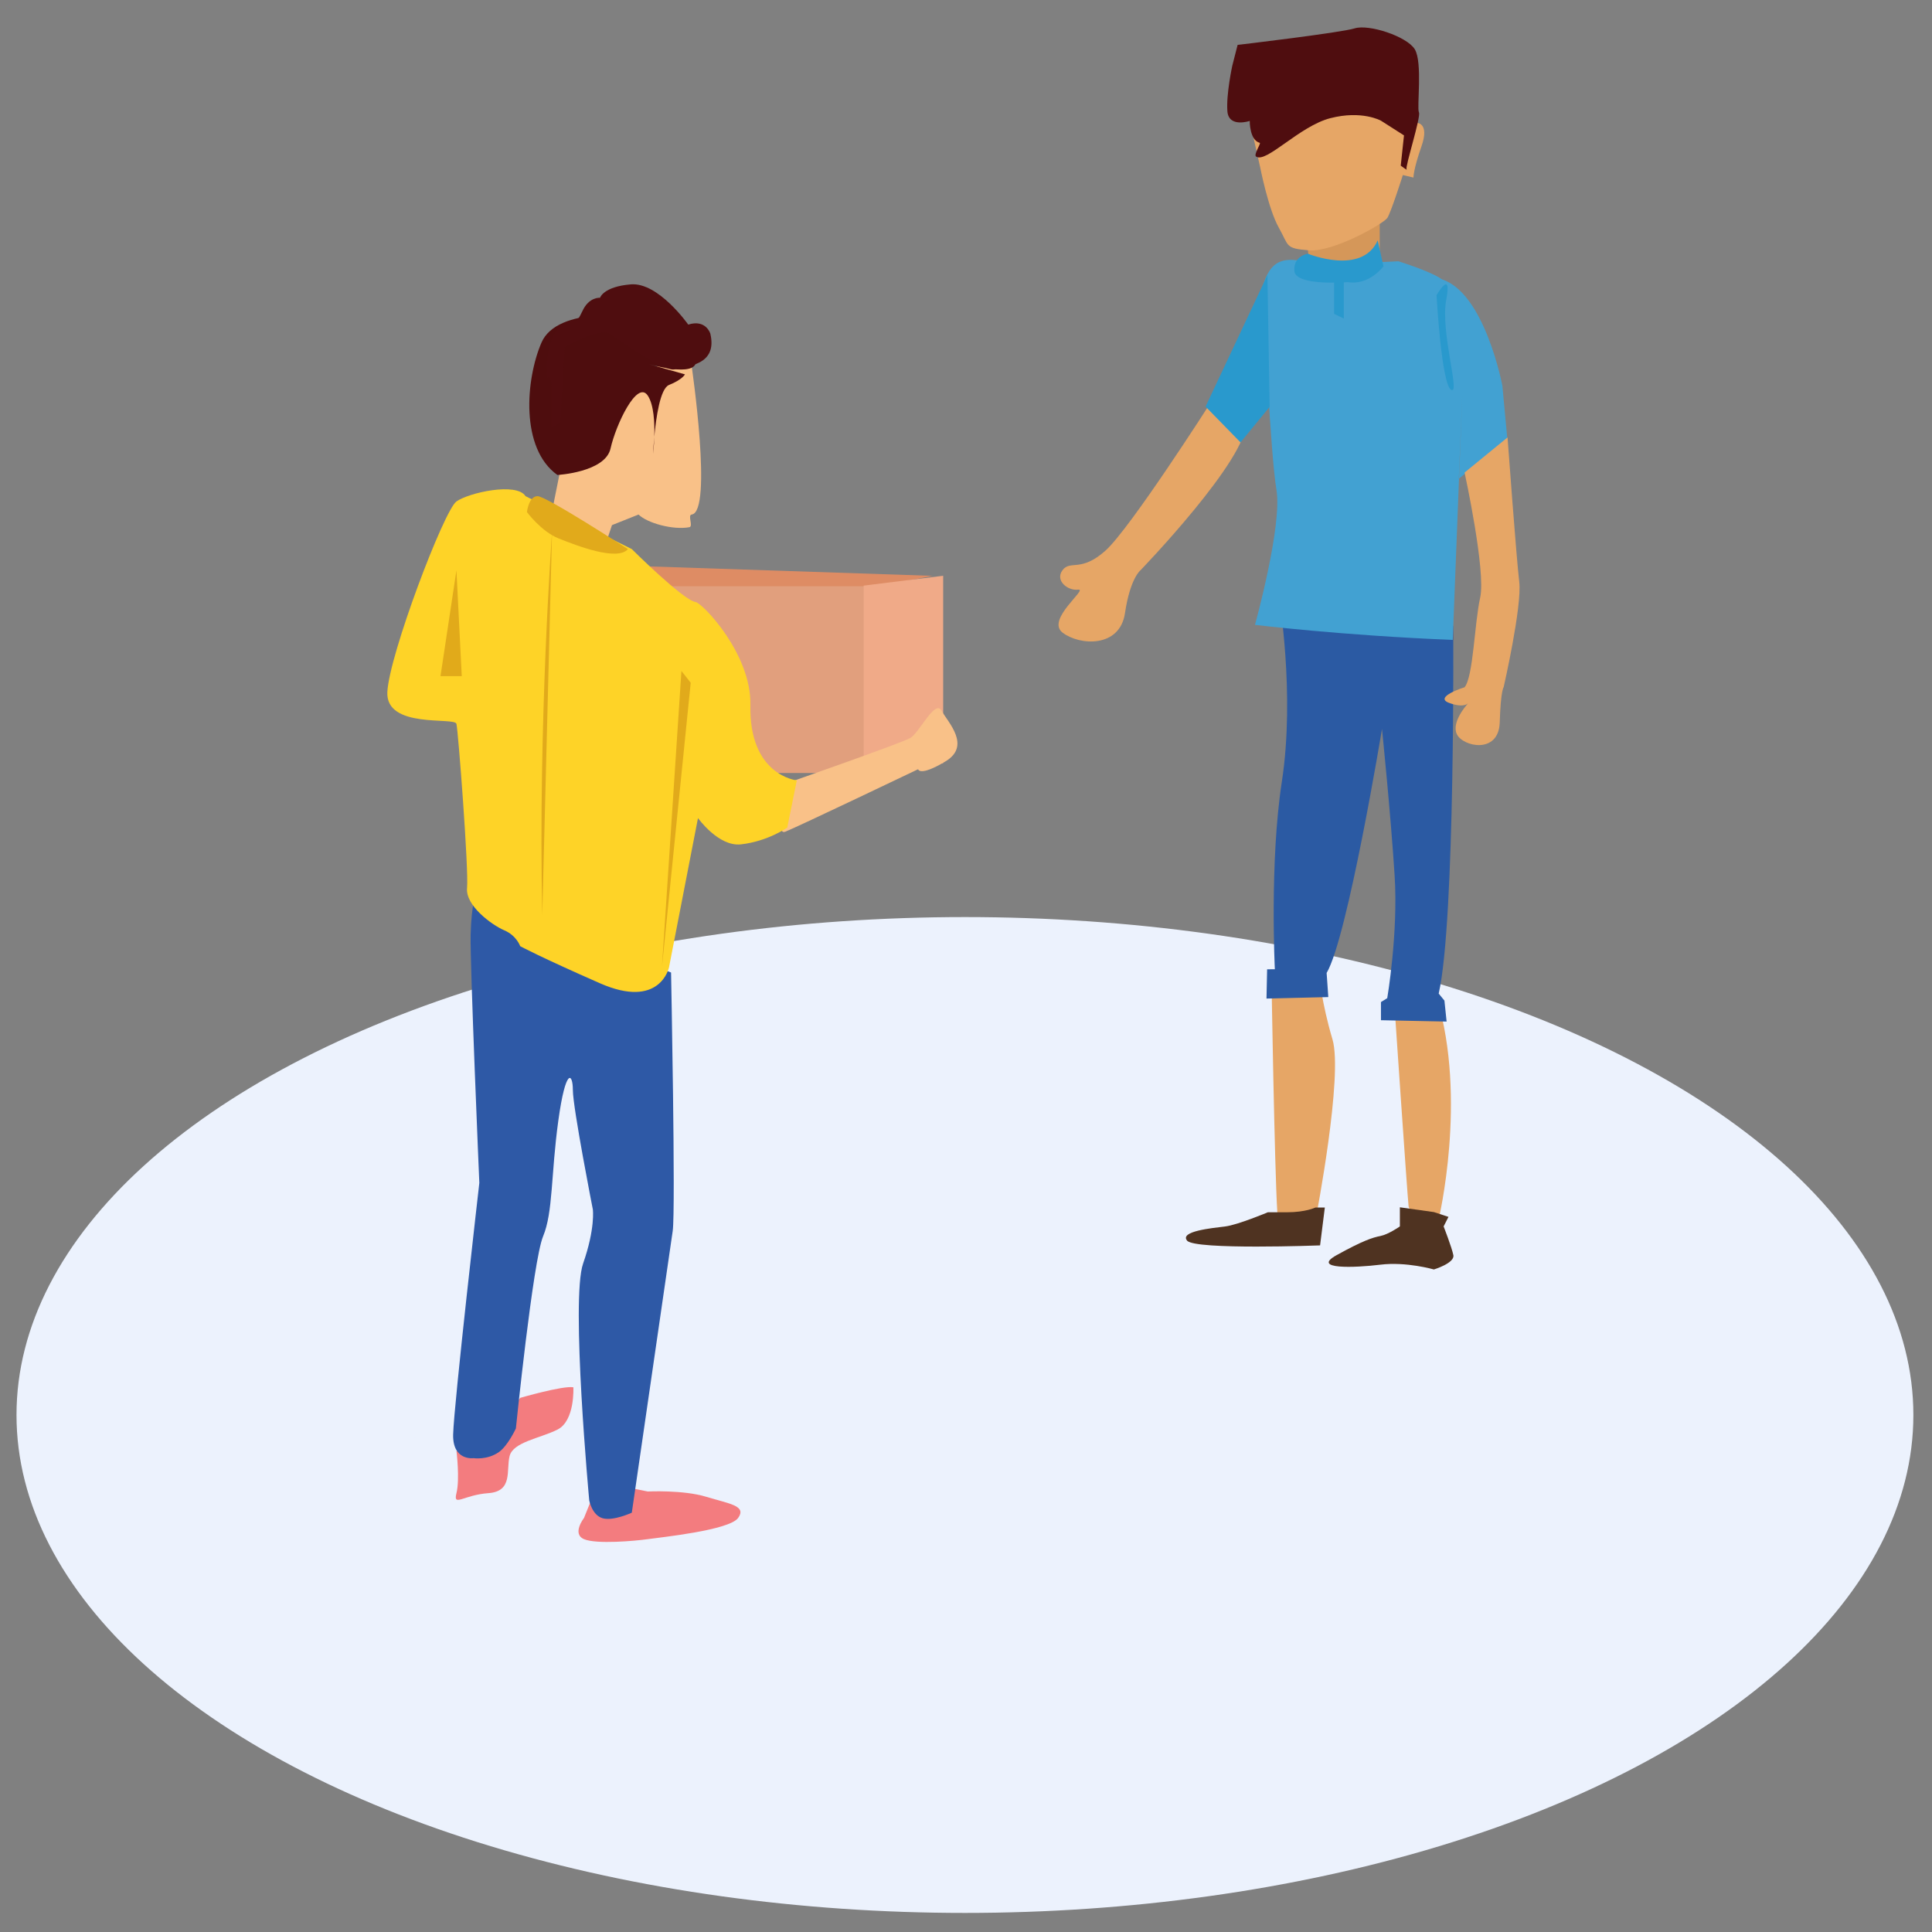 <?xml version="1.0" encoding="utf-8"?>
<!-- Generator: Adobe Illustrator 16.0.0, SVG Export Plug-In . SVG Version: 6.00 Build 0)  -->
<!DOCTYPE svg PUBLIC "-//W3C//DTD SVG 1.1//EN" "http://www.w3.org/Graphics/SVG/1.1/DTD/svg11.dtd">
<svg version="1.1" xmlns="http://www.w3.org/2000/svg" xmlns:xlink="http://www.w3.org/1999/xlink" x="0px" y="0px" width="220px"
	 height="220px" viewBox="0 0 220 220" enable-background="new 0 0 220 220" xml:space="preserve">
<rect x="0" y="0" width="220" height="220" fill="#808080" stroke="none"/>
<g id="Ellipse_6_copy_2_1_" enable-background="new    ">
	<g id="Ellipse_6_copy_2">
		<g>
			<ellipse fill="#ECF2FD" cx="109.879" cy="161.128" rx="108" ry="56.7"/>
		</g>
	</g>
</g>
<g id="Shape_237_1_" enable-background="new    ">
	<g id="Shape_237">
		<g>
			<polygon fill="#DE8C64" points="70.731,64.392 66.103,66.755 93.877,67.937 106.221,65.574 			"/>
		</g>
	</g>
</g>
<g id="Ellipse_4_copy_2_1_" enable-background="new    ">
	<g id="Ellipse_4_copy_2">
		<g>
			<ellipse fill="#ECF2FD" cx="152.503" cy="142.386" rx="24.509" ry="12.961"/>
		</g>
	</g>
</g>
<g id="Shape_37_copy_1_" enable-background="new    ">
	<g id="Shape_37_copy">
		<g>
			<path fill="#E6A666" d="M151.731,118.349c-1.233-4.146-1.539-7.384-1.539-7.384l-5.404,0.577c0,0,0.343,21.438,0.663,26.501
				c0.023,0.389,0.049,0.682,0.072,0.86c0.337,2.498,4.345-0.356,4.345-0.356S152.963,122.493,151.731,118.349z"/>
		</g>
	</g>
</g>
<g id="Shape_39_copy_1_" enable-background="new    ">
	<g id="Shape_39_copy">
		<g>
			<path fill="#4F3321" d="M149.777,137.506c0,0-1.081,0.538-3.242,0.538c-2.163,0-2.163,0-2.163,0s-3.424,1.437-4.865,1.617
				c-1.442,0.178-5.228,0.537-4.327,1.615c0.901,1.078,15.139,0.539,15.139,0.539l0.541-4.31H149.777z"/>
		</g>
	</g>
</g>
<g id="Shape_40_copy_1_" enable-background="new    ">
	<g id="Shape_40_copy">
		<g>
			<path fill="#E6A666" d="M163.619,113.647l-4.925-0.516c0,0,1.563,23.006,1.702,24.207c0.138,1.201,3.42,1.547,3.42,1.547
				S167.104,125.148,163.619,113.647z"/>
		</g>
	</g>
</g>
<g id="Shape_36_copy_2_1_" enable-background="new    ">
	<g id="Shape_36_copy_2">
		<g>
			<path fill="#2B5AA3" d="M163.827,113.141c1.899-8.255,1.653-41.87,1.653-41.87l-19.872-3.44c0,0,1.903,11.125,0.358,21.18
				c-1.409,9.16-0.798,21.357-0.798,21.357l-0.879,0.008l-0.072,3.333l7.038-0.17l-0.125-1.821l-0.065-0.928
				c2.377-3.982,6.304-27.787,6.304-27.787s0.977,9.492,1.439,16.701c0.421,6.561-0.841,13.959-0.841,13.959l-0.715,0.444
				l0.002,2.067l7.474,0.154l-0.25-2.39L163.827,113.141z"/>
		</g>
	</g>
</g>
<g id="Shape_24_copy_1_" enable-background="new    ">
	<g id="Shape_24_copy">
		<g>
			<polygon fill="#D59759" points="148.604,25.285 149.155,30.671 157.11,29.782 157.11,25.472 			"/>
		</g>
	</g>
</g>
<g id="Shape_42_copy_1_" enable-background="new    ">
	<g id="Shape_42_copy">
		<g>
			<path fill="#4F3321" d="M165.495,142.922c-0.185-0.907-1.108-3.268-1.108-3.268l0.553-1.087l-1.66-0.545l-3.874-0.544v2.176
				c0,0-1.293,0.908-2.216,1.091c-0.922,0.181-2.029,0.544-4.982,2.177c-2.952,1.634,2.031,1.451,4.982,1.089
				c2.954-0.363,6.09,0.545,6.09,0.545S165.68,143.828,165.495,142.922z"/>
		</g>
	</g>
</g>
<g id="Shape_26_copy_2_1_" enable-background="new    ">
	<g id="Shape_26_copy_2">
		<g>
			<path fill="#42A1D2" d="M171.078,43.922c0,0-1.998-10.564-6.884-12.109c-1.215-0.908-4.955-2.06-4.955-2.06l-7.163,0.33
				l-0.881-0.178c0,0-0.311-0.181-1.567-0.056c-1.256,0.124-3.659-1.135-5.071,0.988c-1.424,2.139-0.641,4.526-0.641,4.526
				s0.76,16.425,1.435,20.401c0.69,4.078-2.445,15.39-2.445,15.39s9.85,1.204,22.521,1.714l0.714-18.375l-0.024,0.02l0.395-9.563
				l-0.37,9.544l5.505-4.472L171.078,43.922z"/>
		</g>
	</g>
</g>
<g id="Shape_239_1_" enable-background="new    ">
	<g id="Shape_239">
		<g>
			<path fill="#E6A666" d="M137.884,45.81c0,0-9.186,14.372-12.002,16.89c-2.814,2.52-3.999,1.037-4.889,2.223
				c-0.888,1.186,0.593,2.371,1.777,2.223c1.187-0.148-3.704,3.407-1.777,4.889c1.926,1.482,6.521,1.778,7.111-2.222
				c0.594-4,1.778-4.89,1.778-4.89s12.299-12.742,12.002-16.891C141.588,43.883,137.884,45.81,137.884,45.81z"/>
		</g>
	</g>
</g>
<g id="Shape_29_copy_1_" enable-background="new    ">
	<g id="Shape_29_copy">
		<g>
			<polygon fill="#2999CD" points="144.324,31.318 137.28,46.3 141.259,50.375 144.574,46.332 			"/>
		</g>
	</g>
</g>
<g id="Shape_240_1_" enable-background="new    ">
	<g id="Shape_240">
		<g>
			<path fill="#E6A666" d="M172.999,66.256c-0.333-2.778-1.333-16.447-1.333-16.447l-4.891,4c0,0,2.445,11.224,1.778,14.224
				c-0.666,3-0.778,9.001-1.778,10.224c0,0-3.556,1.11-1.777,1.778c1.516,0.568,2.059,0.169,2.187,0.039
				c-0.257,0.282-1.914,2.181-1.297,3.517c0.667,1.445,4.778,2.333,4.889-1.333c0.112-3.668,0.444-4,0.444-4
				S173.332,69.034,172.999,66.256z"/>
		</g>
	</g>
</g>
<g id="Shape_27_copy_1_" enable-background="new    ">
	<g id="Shape_27_copy">
		<g>
			<polygon fill="#2999CD" points="151.914,30.348 151.914,35.735 153.019,36.273 153.019,30.886 			"/>
		</g>
	</g>
</g>
<g id="Shape_28_copy_1_" enable-background="new    ">
	<g id="Shape_28_copy">
		<g>
			<path fill="#2999CD" d="M164.685,34.152c0.689-3.636-1.104-0.54-1.104-0.54s0.552,10.102,1.655,10.775
				C166.34,45.06,163.994,37.788,164.685,34.152z"/>
		</g>
	</g>
</g>
<g id="Shape_25_copy_1_" enable-background="new    ">
	<g id="Shape_25_copy">
		<g>
			<path fill="#2999CD" d="M156.88,27.372c-1.792,4.039-7.939,1.521-7.939,1.521s-1.686,0.216-1.548,1.968
				c0.139,1.75,6.069,1.265,6.069,1.265c2.483,0.403,4.077-1.805,4.077-1.805L156.88,27.372z"/>
		</g>
	</g>
</g>
<g id="Shape_23_copy_1_" enable-background="new    ">
	<g id="Shape_23_copy">
		<g>
			<path fill="#E6A666" d="M161.27,13.98l-1.202-5.333l-10.964-0.331l-7.396,2.788l1.803,8.002c0,0,0.915,4.698,2.107,6.812
				c1.193,2.114,0.678,2.37,3.449,2.586c2.771,0.216,8.487-3.033,8.913-3.69c0.425-0.656,1.765-4.882,1.765-4.882l1.212,0.287
				c0,0-0.045-0.831,0.913-3.57C162.831,13.909,161.27,13.98,161.27,13.98z"/>
		</g>
	</g>
</g>
<g id="Shape_22_copy_1_" enable-background="new    ">
	<g id="Shape_22_copy">
		<g>
			<path fill="#4F0D0F" d="M161.575,12.791c-0.257-0.503,0.435-5.703-0.472-7.181c-0.906-1.477-5.236-2.884-6.842-2.381
				c-1.606,0.502-13.332,1.884-13.332,1.884l-0.609,2.38c0,0-0.702,3.241-0.556,5.169c0.148,1.929,2.543,1.108,2.543,1.108
				s-0.024,2.199,1.14,2.492c0.19,0.048-0.737,1.352-0.408,1.571c1.164,0.776,4.929-3.468,8.444-4.375
				c3.606-0.93,5.768,0.284,5.768,0.284l2.623,1.675l-0.369,3.446c0,0,0.862,0.646,0.665,0.412
				C159.973,19.039,161.832,13.293,161.575,12.791z"/>
		</g>
	</g>
</g>
<g id="Ellipse_4_copy_1_" enable-background="new    ">
	<g id="Ellipse_4_copy">
		<g>
			<ellipse fill="#ECF2FD" cx="66.197" cy="171.95" rx="24.509" ry="12.962"/>
		</g>
	</g>
</g>
<g id="Shape_55_copy_1_" enable-background="new    ">
	<g id="Shape_55_copy">
		<g>
			<path fill="#F37C7F" d="M80.419,170.442c-2.623-0.803-6.657-0.602-6.657-0.602l-3.025-0.603l-3.026,0.603l-1.21,3.013
				c0,0-1.412,1.809,0,2.413c1.413,0.603,5.85,0.2,7.262,0c1.412-0.203,9.279-1.006,10.288-2.413
				C85.058,171.446,83.041,171.246,80.419,170.442z"/>
		</g>
	</g>
</g>
<g id="Shape_56_copy_1_" enable-background="new    ">
	<g id="Shape_56_copy">
		<g>
			<path fill="#F37C7F" d="M65.29,157.971c-1.21-0.201-6.052,1.206-6.052,1.206l-1.815,2.411l-3.026,4.22l-2.42-0.601
				c0,0,0.403,3.216,0,4.821c-0.404,1.608,0.807,0.201,3.631,0c2.824-0.2,2.017-2.611,2.42-4.221
				c0.404-1.606,3.43-2.008,5.447-3.014S65.29,157.971,65.29,157.971z"/>
		</g>
	</g>
</g>
<g id="Shape_236_1_" enable-background="new    ">
	<g id="Shape_236">
		<g>
			<rect x="63.743" y="66.758" fill="#E19F7D" width="35.419" height="21.265"/>
		</g>
	</g>
</g>
<g id="Shape_236_copy_1_" enable-background="new    ">
	<g id="Shape_236_copy">
		<g>
			<polygon fill="#F0AA88" points="98.346,66.685 98.346,88.023 107.401,86.903 107.401,65.564 			"/>
		</g>
	</g>
</g>
<g id="Shape_53_copy_1_" enable-background="new    ">
	<g id="Shape_53_copy">
		<g>
			<path fill="#2E59A6" d="M76.415,110.744l-22.183-9.03c0,0-0.548,1.044-0.639,4.735c-0.081,3.245,0.989,28.253,0.989,28.253
				s-2.893,25.18-2.981,28.631c-0.079,3.051,2.321,2.709,2.321,2.709s1.551,0.246,2.893-0.696c1.025-0.72,1.93-2.688,1.93-2.688
				s1.938-19.09,3.098-21.876c1.146-2.756,0.881-6.979,1.735-13.179c0.833-6.041,1.652-5.472,1.655-3.472
				c0.001,2.019,2.275,13.591,2.275,13.591s0.295,2.138-1.109,6.158c-1.427,4.086,0.699,26.978,0.699,26.978
				s0.314,1.679,1.522,2.026c1.215,0.349,3.325-0.634,3.325-0.634s4.463-30.723,4.658-32.085
				C76.947,137.78,76.415,110.744,76.415,110.744z"/>
		</g>
	</g>
</g>
<g id="Shape_47_copy_1_" enable-background="new    ">
	<g id="Shape_47_copy">
		<g>
			<path fill="#F9C188" d="M78.764,41.711h-6.657l-6.657,3.015l-1.816,9.646l-0.605,3.014l6.052,4.22l0.605-1.809l3.026-1.206
				c0.962,0.958,3.898,1.79,5.782,1.443c0.487-0.089-0.227-1.382,0.27-1.443C81.185,58.291,78.764,41.711,78.764,41.711z"/>
		</g>
	</g>
</g>
<g id="Shape_238_1_" enable-background="new    ">
	<g id="Shape_238">
		<g>
			<path fill="#F9C188" d="M107.214,80.924c-0.741-1.333-2.519,2.519-3.556,3.112c-1.038,0.592-13.335,4.889-13.335,4.889
				s-2.37,6.371-0.889,5.779c1.482-0.592,15.113-7.111,15.113-7.111s0.148,0.889,3.112-0.89
				C110.621,84.924,107.955,82.258,107.214,80.924z"/>
		</g>
	</g>
</g>
<g id="Shape_49_copy_1_" enable-background="new    ">
	<g id="Shape_49_copy">
		<g>
			<path fill="#FED327" d="M85.448,80.283c0.126-5.828-5.464-11.617-6.24-11.728c-1.412-0.202-7.262-6.029-7.262-6.029
				l-12.104-6.028c-1.008-1.608-6.455-0.401-7.867,0.604c-1.413,1.004-7.666,17.482-7.867,21.703
				c-0.202,4.22,7.666,2.813,7.867,3.617c0.202,0.805,1.412,16.681,1.21,18.69s2.824,4.221,4.236,4.823
				c1.412,0.603,1.815,1.809,1.815,1.809s2.219,1.206,9.078,4.22c6.858,3.015,7.867-1.807,7.867-1.807l3.3-17.003
				c0,0,2.339,3.282,4.893,2.994c3.071-0.346,5.272-1.909,5.272-1.909l1.089-5.377C90.736,88.86,85.273,88.328,85.448,80.283z"/>
		</g>
	</g>
</g>
<g id="Shape_52_copy_1_" enable-background="new    ">
	<g id="Shape_52_copy">
		<g>
			<polygon fill="#E1AA1A" points="51.976,64.938 50.16,76.995 52.581,76.995 			"/>
		</g>
	</g>
</g>
<g id="Shape_48_copy_1_" enable-background="new    ">
	<g id="Shape_48_copy">
		<g>
			<path fill="#E1AA1B" d="M61.213,56.498c-1.008,0-1.21,1.809-1.21,1.809s1.613,2.21,3.631,3.014
				c2.018,0.805,6.657,2.614,7.868,1.206C71.502,62.526,62.223,56.498,61.213,56.498z"/>
		</g>
	</g>
</g>
<g id="Shape_45_copy_1_" enable-background="new    ">
	<g id="Shape_45_copy">
		<g>
			<path fill="#4E0D0E" d="M74.505,49.744c-0.103,1.107-0.138,1.931-0.138,1.931S74.47,50.842,74.505,49.744z M79.208,40.822
				c-0.605-2.412-0.907-4.22-3.026-4.824c-2.118-0.602-3.631,0-3.631,0s-9.077-1.205-10.893,3.015
				c-1.816,4.22-2.421,12.057,1.815,15.073c0,0,5.446-0.302,6.051-3.016c0.605-2.713,3.026-7.837,4.236-6.028
				c0.709,1.059,0.794,3.148,0.744,4.702c0.203-2.189,0.672-5.507,1.677-5.907c1.514-0.604,1.816-1.207,1.816-1.207l-4.093-1.164
				c-0.083-0.023-0.143-0.041-0.143-0.041l0.143,0.041C74.779,41.713,79.761,43.024,79.208,40.822z"/>
		</g>
	</g>
</g>
<g id="Shape_8_copy_2_1_" enable-background="new    ">
	<g id="Shape_8_copy_2">
		<g>
			<path fill="#E1AA1B" d="M61.749,104.177l1.111-43.511C62.86,60.667,61.263,82.423,61.749,104.177z"/>
		</g>
	</g>
</g>
<g id="Shape_51_copy_1_" enable-background="new    ">
	<g id="Shape_51_copy">
		<g>
			<polygon fill="#E1AA1B" points="77.595,76.404 75.375,110.143 78.652,77.744 			"/>
		</g>
	</g>
</g>
<g id="Shape_2_copy_2_1_" enable-background="new    ">
	<g id="Shape_2_copy_2">
		<g>
			<path fill="#4F0D0F" d="M80.883,37.98c0,0-0.503-1.653-2.512-1.018c0,0-3.391-4.834-6.531-4.581
				c-3.139,0.254-3.516,1.528-3.516,1.528s-1.256-0.128-2.009,1.525s-1.005,1.018-1.005,1.018s-3.165,0.119-3.04,5.978
				c0.004,0.205,0.013,0.418,0.025,0.637c0,0,0.502-0.636,0.502,1.018c0,1.656,0,4.581,0,4.581l1.005-0.51l0.503-8.651
				c0,0,3.893-2.164,5.023-1.526c1.13,0.636,6.28,4.453,7.536,4.071C78.12,41.67,81.762,41.67,80.883,37.98z"/>
		</g>
	</g>
</g>
</svg>
